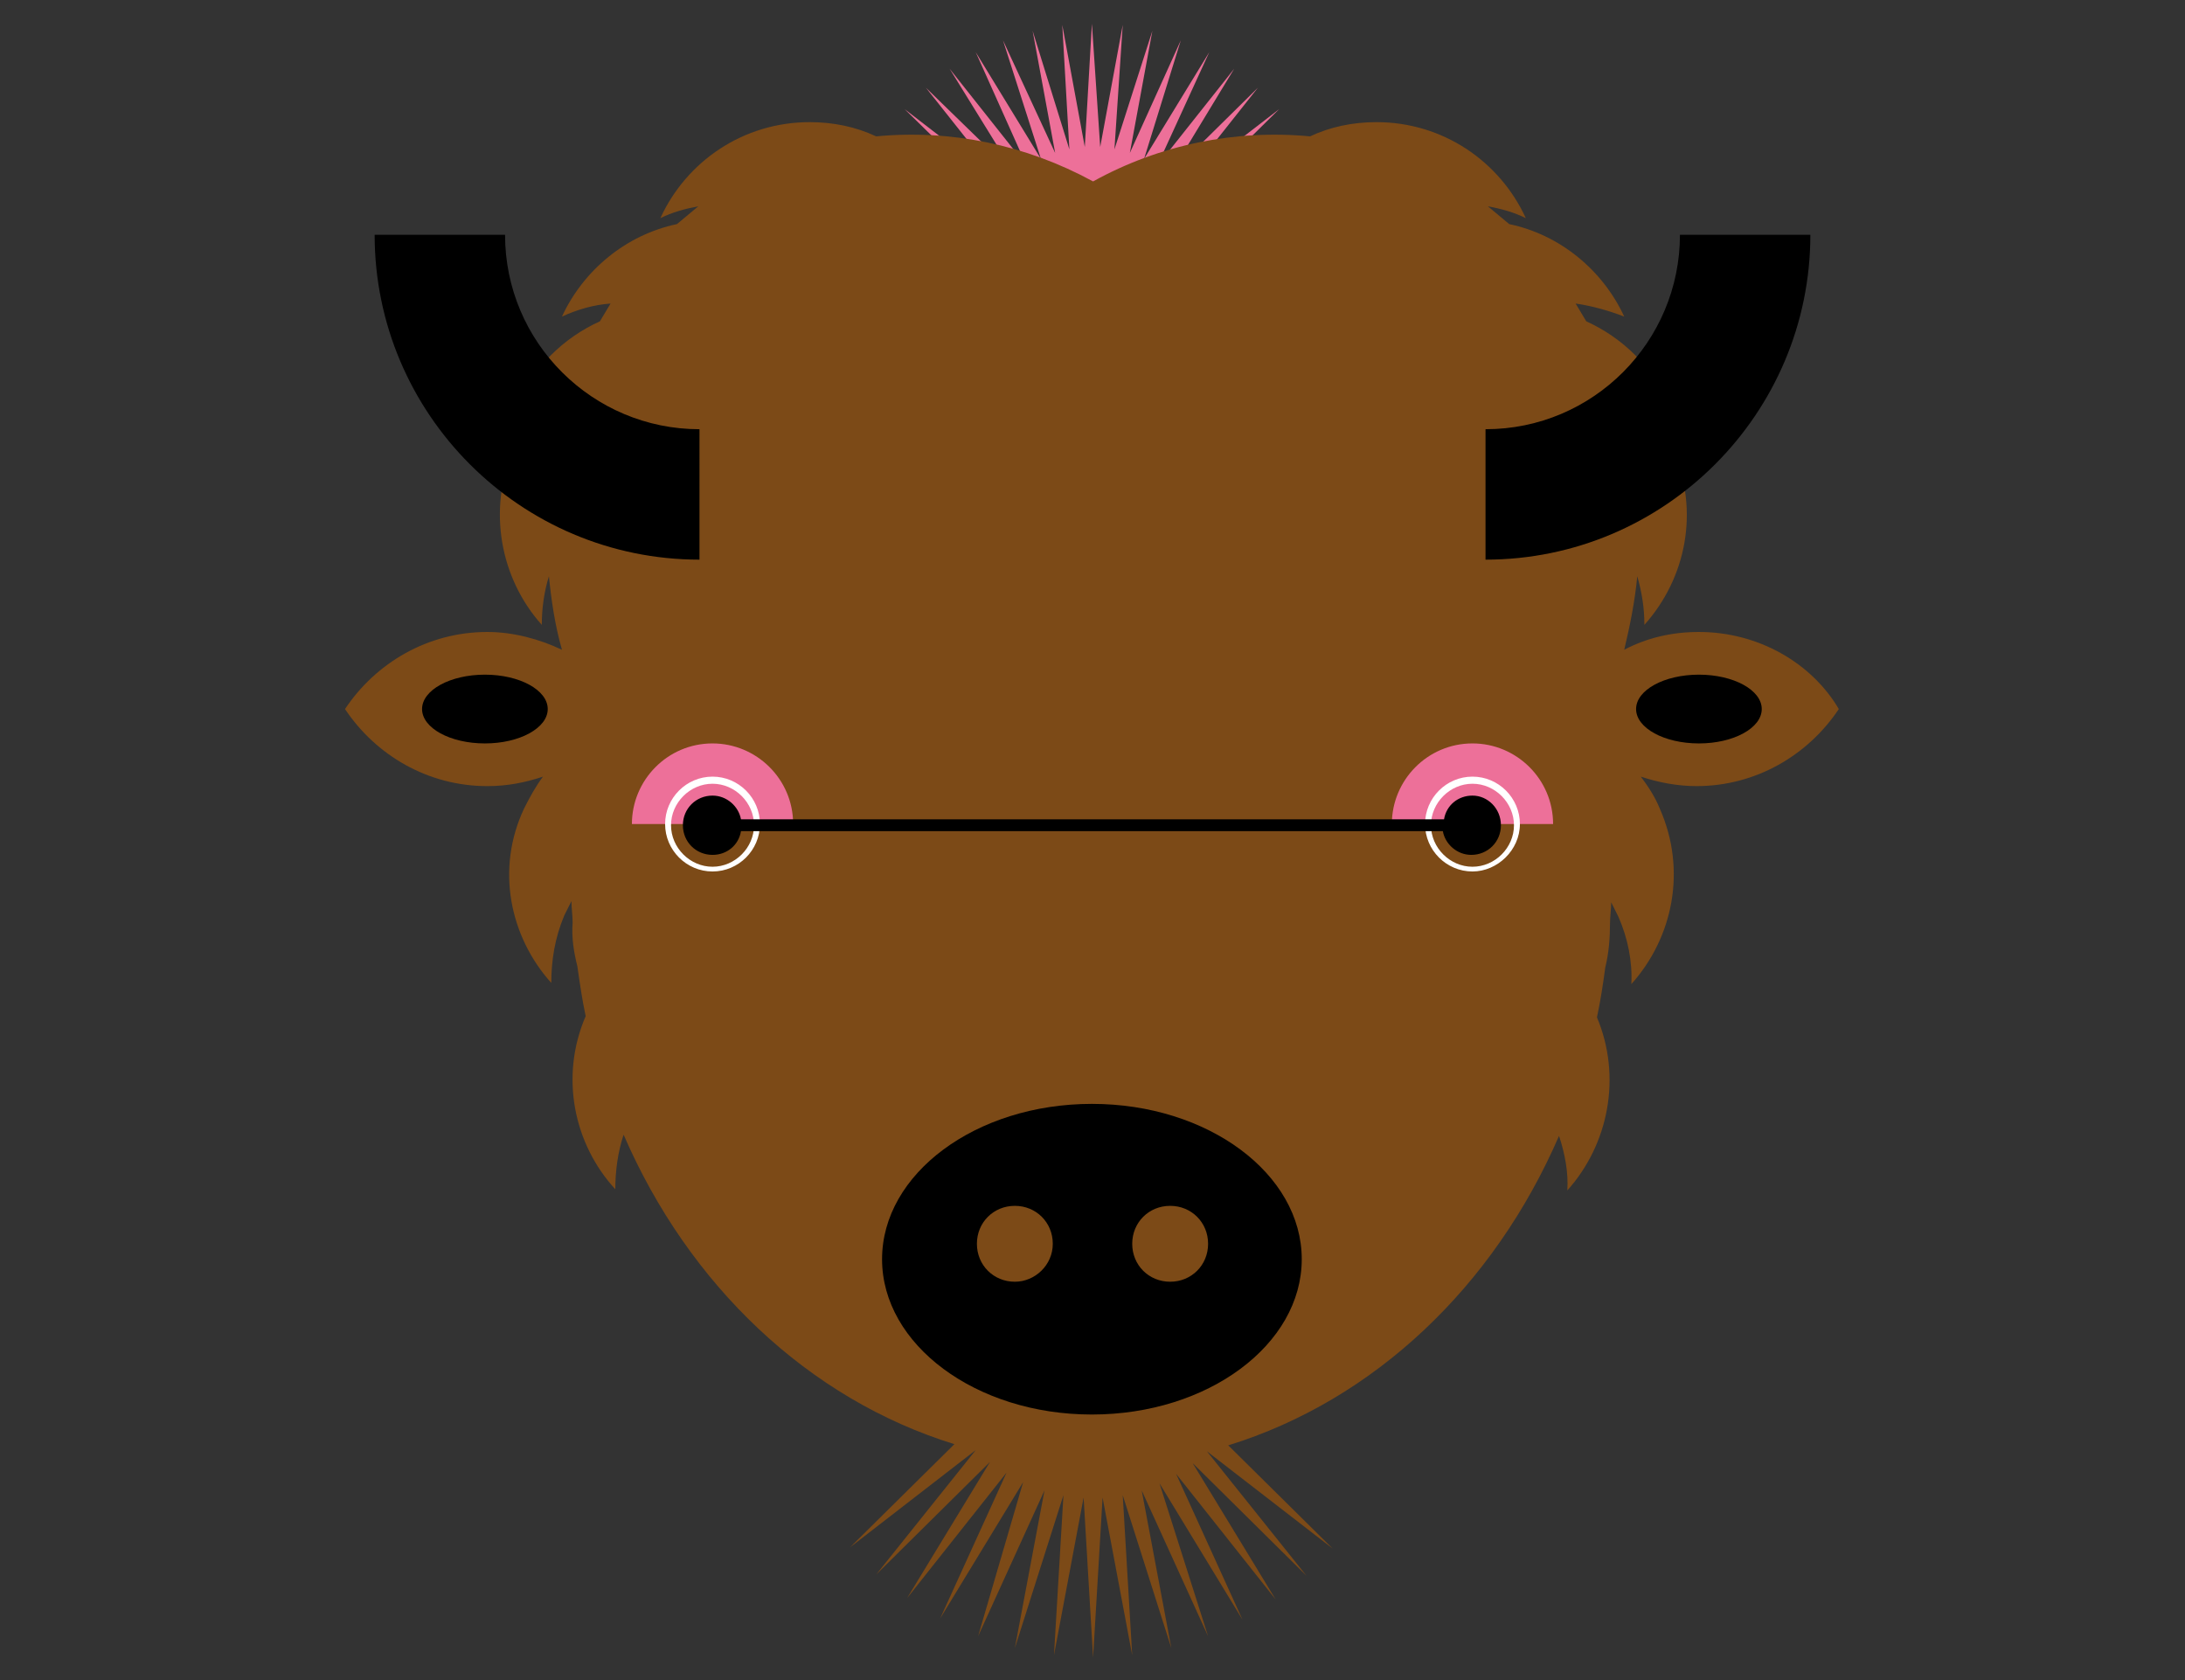 <?xml version="1.0" encoding="utf-8"?>
<!-- Generator: Adobe Illustrator 25.4.1, SVG Export Plug-In . SVG Version: 6.00 Build 0)  -->
<svg version="1.1" id="Layer_4" xmlns="http://www.w3.org/2000/svg" xmlns:xlink="http://www.w3.org/1999/xlink" x="0px" y="0px"
	 viewBox="0 0 184.3 141.7" style="enable-background:new 0 0 184.3 141.7;" xml:space="preserve">
<rect x="0" y="0" width="184.3" height="141.7" fill="#333333" stroke="none"/>
<style type="text/css">
	.st0{fill:#FFFFFF;}
	.st1{fill:#E5F0FB;}
	.st2{fill:#ED7099;}
	.st3{fill:#95623F;}
	.st4{fill:#EF8A66;}
	.st5{fill:#BCA68F;}
	.st6{fill:#918B72;}
	.st7{fill:#03A1DC;}
	.st8{fill:#7C4A17;}
	.st9{fill:#D20A11;}
	.st10{fill:#6F6053;}
	.st11{fill:#8B7C6B;}
	.st12{fill:#DF9C4E;}
	.st13{fill:#EEE7DA;}
	.st14{fill:#AAC933;}
	.st15{fill:#3E231E;}
	.st16{fill:#7A625C;}
	.st17{fill:#D86BA6;}
	.st18{fill:#81C182;}
	.st19{fill:#6C6436;}
	.st20{fill:#866B15;}
	.st21{fill:#BDD002;}
	.st22{clip-path:url(#SVGID_00000083798391854382645410000014550935868694701240_);fill:#BDD002;}
	.st23{fill:#BBB3A3;}
	.st24{fill:#A28514;}
	.st25{fill:none;}
	.st26{fill:#BDD00F;}
	.st27{clip-path:url(#SVGID_00000093160115528052993200000015736898140865979800_);}
	.st28{fill:#A39988;}
	.st29{fill:#819FAA;}
	.st30{fill:#B9C2C7;}
	.st31{fill:#FCDC43;}
</style>
<g>
	<polygon class="st2" points="92.1,22.9 92.1,22.9 92.1,22.9 92.1,22.9 92.1,22.9 92.1,22.9 93,23.9 107.9,9.2 99.6,15.6 106.1,7.4 
		98.7,14.7 104.1,5.8 97.6,14 102,4.4 96.5,13.4 99.6,3.4 95.3,12.9 97.2,2.6 94,12.6 94.7,2.1 92.8,12.4 92.1,2 91.5,12.4 
		89.6,2.1 90.2,12.6 87.1,2.6 89,12.9 84.6,3.4 87.8,13.4 82.3,4.4 86.6,14 80.1,5.8 85.6,14.7 78.1,7.4 84.6,15.6 76.3,9.2 
		91.3,23.9 92.1,22.9 92.1,22.9 	"/>
	<path class="st8" d="M143.3,53.3c-2.3,0-4.4,0.5-6.3,1.5c0.5-2.1,0.9-4.1,1.1-6.2c0.4,1.4,0.6,2.7,0.6,4.1
		c3.5-3.9,4.7-9.6,2.4-14.8c-0.8-1.9-2-3.5-3.5-4.8c1.1,0.2,2.2,0.5,3.2,1c-1.4-3.1-3.9-5.6-7-7c-0.3-0.5-0.6-1-0.9-1.5
		c1.4,0.2,2.8,0.6,4.1,1.1c-1.8-3.9-5.4-6.9-9.7-7.8c-0.6-0.5-1.2-1-1.8-1.5c1.1,0.2,2.2,0.5,3.2,1c-2.2-4.8-7-8.1-12.6-8.1
		c-2,0-3.9,0.4-5.6,1.2c-6.3-0.6-12.7,0.7-18.3,3.8c-5.7-3.1-12-4.4-18.3-3.8c-1.7-0.8-3.6-1.2-5.6-1.2c-5.6,0-10.4,3.3-12.6,8.1
		c1-0.5,2.1-0.8,3.2-1c-0.6,0.5-1.2,1-1.8,1.5c-4.3,0.9-7.9,3.9-9.7,7.8c1.3-0.6,2.7-1,4.1-1.1c-0.3,0.5-0.6,1-0.9,1.5
		c-3.1,1.4-5.6,3.9-7,7c1-0.5,2.1-0.8,3.2-1c-1.4,1.3-2.7,2.9-3.5,4.8c-2.2,5.1-1.1,10.9,2.4,14.8c0-1.4,0.2-2.8,0.6-4.1
		c0.2,2,0.5,4.1,1.1,6.2c-1.9-0.9-4.1-1.5-6.3-1.5c-5,0-9.4,2.6-12,6.5c2.6,3.9,7,6.5,12,6.5c1.7,0,3.2-0.3,4.7-0.8
		c-0.6,0.8-1.1,1.7-1.6,2.7C41.8,73.3,43,79,46.5,82.9c0-1.9,0.3-3.8,1.1-5.7c0.2-0.4,0.4-0.8,0.6-1.2c0,0.6,0.1,1.2,0.1,1.8
		c-0.1,1.3,0.1,2.5,0.4,3.7c0.2,1.4,0.4,2.8,0.7,4.2c-2.2,5.1-1,10.8,2.5,14.6c0-1.5,0.2-3.1,0.7-4.6c5.5,12.7,15.6,22.3,27.9,26.1
		l-8.8,8.7l10.6-8.2c0,0,0,0,0,0l-8.4,10.5l9.6-9.5l-7,11.5l8.4-10.6l-5.6,12.3l7-11.5L82.5,138l5.6-12.3L85.6,139l4.1-12.9
		l-0.8,13.5l2.5-13.3l0.8,13.5l0.8-13.5l2.5,13.3l-0.8-13.5l4.1,12.9l-2.5-13.3l5.6,12.3l-4.1-12.9l7,11.5l-5.6-12.3l8.4,10.6
		l-7-11.5l9.6,9.5l-8.4-10.5c0,0,0,0,0,0l10.6,8.2l-8.8-8.7c12.3-3.8,22.4-13.4,27.9-26.1c0.5,1.5,0.8,3.1,0.7,4.6
		c3.5-3.9,4.6-9.6,2.5-14.6c0.3-1.4,0.5-2.7,0.7-4.2c0.3-1.2,0.4-2.5,0.4-3.7c0-0.6,0.1-1.2,0.1-1.8c0.2,0.4,0.4,0.8,0.6,1.2
		c0.8,1.8,1.2,3.8,1.1,5.7c3.5-3.9,4.7-9.6,2.4-14.8c-0.4-1-1-1.9-1.6-2.7c1.5,0.5,3.1,0.8,4.7,0.8c5,0,9.4-2.6,12-6.5
		C152.8,55.9,148.3,53.3,143.3,53.3z"/>
	<ellipse cx="143.3" cy="59.8" rx="5.3" ry="2.9"/>
	<ellipse cx="40.9" cy="59.8" rx="5.3" ry="2.9"/>
	<path class="st2" d="M66.9,69.5c0-3.8-3.1-6.8-6.8-6.8c-3.8,0-6.8,3.1-6.8,6.8H66.9z"/>
	<path class="st0" d="M60.1,73.5c-2.2,0-4-1.8-4-4s1.8-4,4-4s4,1.8,4,4S62.3,73.5,60.1,73.5z M60.1,66.1c-1.9,0-3.5,1.6-3.5,3.5
		s1.6,3.5,3.5,3.5s3.5-1.6,3.5-3.5S62,66.1,60.1,66.1z"/>
	<path class="st2" d="M131,69.5c0-3.8-3.1-6.8-6.8-6.8c-3.8,0-6.8,3.1-6.8,6.8H131z"/>
	<path class="st0" d="M124.2,73.5c-2.2,0-4-1.8-4-4s1.8-4,4-4s4,1.8,4,4S126.3,73.5,124.2,73.5z M124.2,66.1c-1.9,0-3.5,1.6-3.5,3.5
		s1.6,3.5,3.5,3.5s3.5-1.6,3.5-3.5S126.1,66.1,124.2,66.1z"/>
	<path d="M124.2,67.1c-1.2,0-2.2,0.8-2.4,2H62.5c-0.2-1.1-1.2-2-2.4-2c-1.4,0-2.5,1.1-2.5,2.5c0,1.4,1.1,2.5,2.5,2.5
		c1.2,0,2.2-0.8,2.4-2h59.2c0.2,1.1,1.2,2,2.4,2c1.4,0,2.5-1.1,2.5-2.5C126.6,68.2,125.5,67.1,124.2,67.1z"/>
	<path d="M59,47.2c-15.1,0-27.4-12.3-27.4-27.4h11c0,9.1,7.4,16.4,16.4,16.4V47.2z"/>
	<path d="M125.3,47.2v-11c9.1,0,16.4-7.4,16.4-16.4h11C152.7,34.9,140.4,47.2,125.3,47.2z"/>
	<path d="M92.1,93.1c-9.8,0-17.7,5.9-17.7,13.1c0,7.2,7.9,13.1,17.7,13.1s17.7-5.9,17.7-13.1C109.8,99,101.9,93.1,92.1,93.1z
		 M85.6,108.1c-1.8,0-3.2-1.4-3.2-3.2s1.4-3.2,3.2-3.2s3.2,1.4,3.2,3.2S87.3,108.1,85.6,108.1z M98.7,108.1c-1.8,0-3.2-1.4-3.2-3.2
		s1.4-3.2,3.2-3.2c1.8,0,3.2,1.4,3.2,3.2S100.5,108.1,98.7,108.1z"/>
</g>
</svg>

